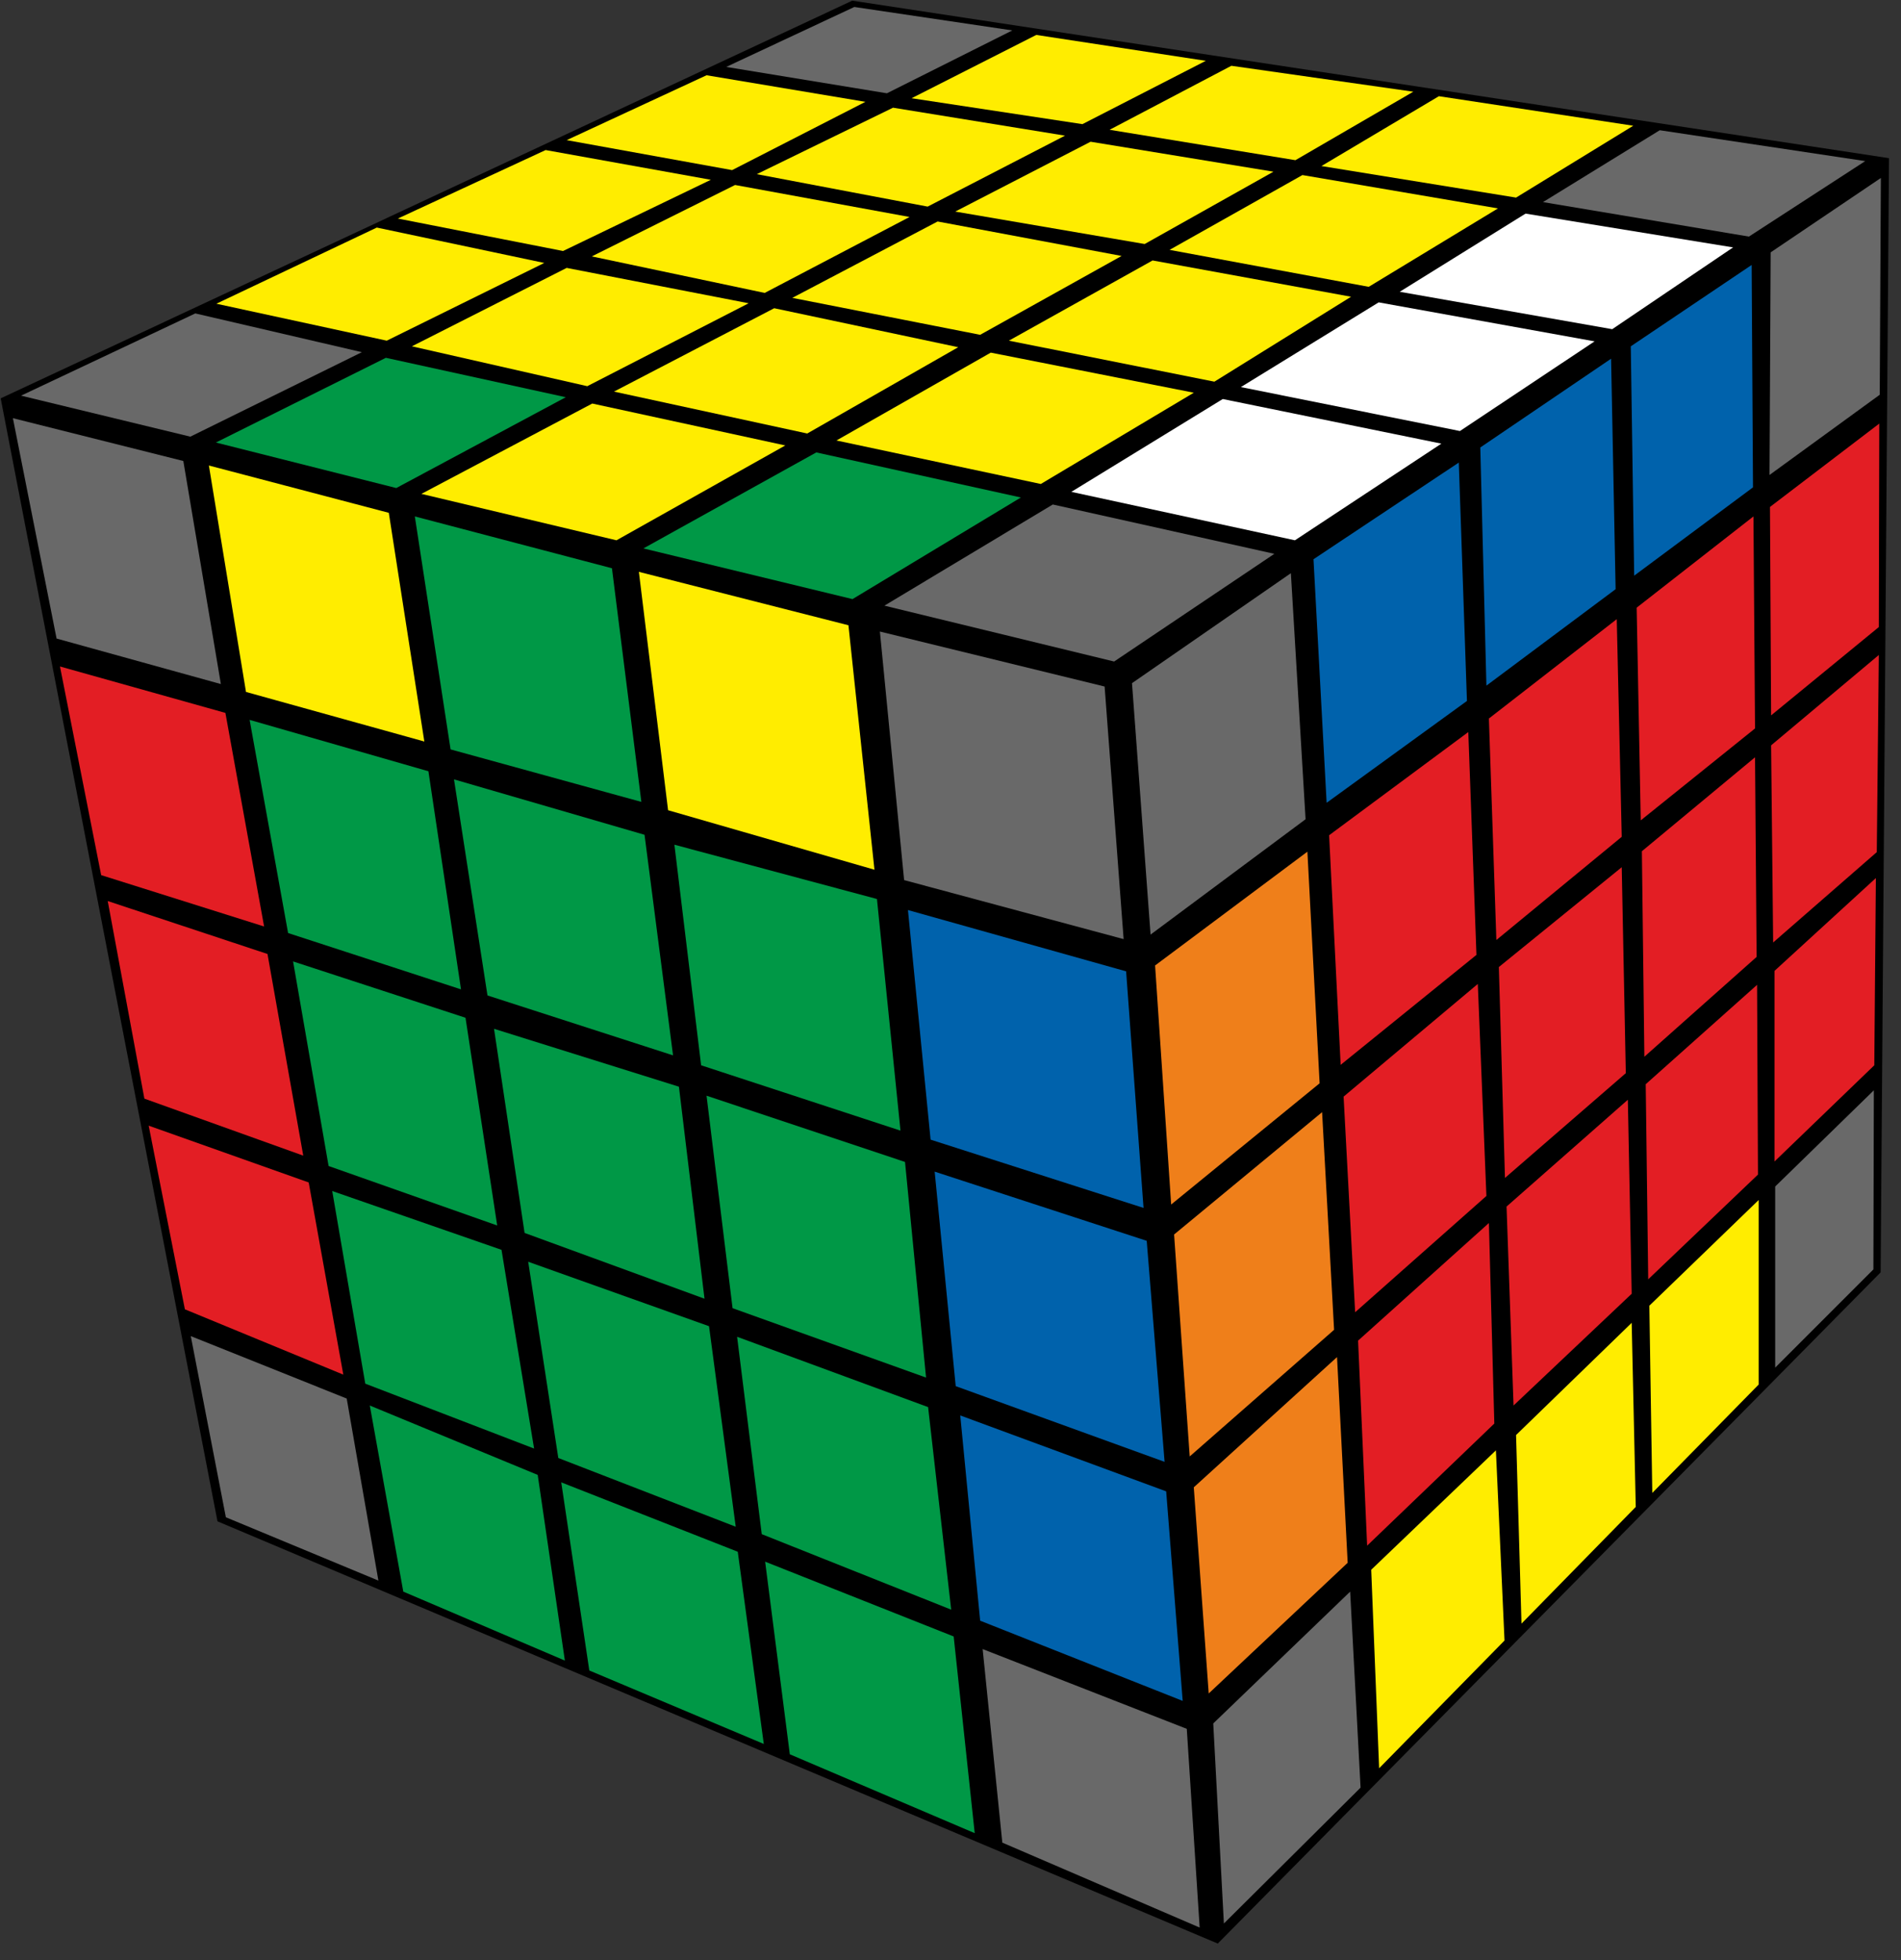 <?xml version="1.0" encoding="UTF-8"?>
<svg width="97px" height="100px" viewBox="0 0 97 100" version="1.1" xmlns="http://www.w3.org/2000/svg" xmlns:xlink="http://www.w3.org/1999/xlink">
    <rect x="0" y="0" width="97" height="100" fill="#333333" stroke="none"/>
    <title>paritet_5</title>
    <g id="Big_cubes" stroke="none" stroke-width="1" fill="none" fill-rule="evenodd">
        <g id="paritet_5" transform="translate(0, 0)" fill-rule="nonzero">
            <polygon id="Path" fill="#000000" points="0.035 20.322 43.488 0.034 96.388 8.069 95.961 64.908 62.138 99.149 11.097 77.609"></polygon>
            <polygon id="Path" fill="#696969" points="53.72 25.736 65.025 28.253 56.849 33.747 45.128 30.897"></polygon>
            <polygon id="Path" fill="#FFFFFF" points="62.392 20.356 73.547 22.632 66.075 27.563 54.666 25.092"></polygon>
            <polygon id="Path" fill="#FFFFFF" points="70.348 15.425 81.365 17.414 74.494 21.989 63.316 19.747"></polygon>
            <polygon id="Path" fill="#FFFFFF" points="77.843 10.897 88.432 12.621 82.265 16.793 71.422 14.885"></polygon>
            <polygon id="Path" fill="#696969" points="84.69 6.644 95.175 8.218 89.24 12.069 78.732 10.31"></polygon>
            <polygon id="Path" fill="#009846" points="41.652 23.08 52.091 25.379 43.5 30.563 32.83 27.977"></polygon>
            <polygon id="Path" fill="#FFED00" points="50.555 17.989 60.914 20.034 53.108 24.69 42.68 22.471"></polygon>
            <polygon id="Path" fill="#FFED00" points="58.812 13.287 68.939 15.138 61.965 19.471 51.479 17.379"></polygon>
            <polygon id="Path" fill="#FFED00" points="66.457 8.931 76.434 10.632 69.84 14.632 59.678 12.747"></polygon>
            <polygon id="Path" fill="#FFED00" points="73.42 4.908 83.339 6.414 77.358 10.08 67.427 8.471"></polygon>
            <polygon id="Path" fill="#FFED00" points="30.22 20.586 40.07 22.724 31.456 27.563 21.502 25.195"></polygon>
            <polygon id="Path" fill="#FFED00" points="39.504 15.724 48.893 17.713 41.19 22.115 31.329 19.977"></polygon>
            <polygon id="Path" fill="#FFED00" points="47.842 11.299 57.23 13.057 50.013 17.08 40.428 15.195"></polygon>
            <polygon id="Path" fill="#FFED00" points="55.648 7.23 64.978 8.759 58.408 12.448 48.742 10.793"></polygon>
            <polygon id="Path" fill="#FFED00" points="62.831 3.356 72.115 4.678 66.099 8.172 56.618 6.621"></polygon>
            <polygon id="Path" fill="#009846" points="19.689 18.253 28.869 20.264 20.22 24.897 11.016 22.575"></polygon>
            <polygon id="Path" fill="#FFED00" points="28.915 13.667 38.2 15.471 29.966 19.701 21.017 17.667"></polygon>
            <polygon id="Path" fill="#FFED00" points="37.507 9.437 46.41 11.069 39.019 14.943 30.197 13.08"></polygon>
            <polygon id="Path" fill="#FFED00" points="45.567 5.494 54.343 6.92 47.334 10.54 38.615 8.885"></polygon>
            <polygon id="Path" fill="#FFED00" points="52.877 1.782 61.526 3.103 55.232 6.333 46.514 5.011"></polygon>
            <polygon id="Path" fill="#696969" points="9.966 15.989 18.465 17.966 9.712 22.276 1.074 20.184"></polygon>
            <polygon id="Path" fill="#FFED00" points="19.227 11.609 27.772 13.414 19.735 17.379 11.04 15.494"></polygon>
            <polygon id="Path" fill="#FFED00" points="27.841 7.655 36.271 9.172 28.73 12.805 20.301 11.149"></polygon>
            <polygon id="Path" fill="#FFED00" points="36.052 3.839 44.158 5.195 37.357 8.678 28.915 7.149"></polygon>
            <polygon id="Path" fill="#696969" points="37.056 3.414 43.592 0.356 51.653 1.552 45.255 4.759"></polygon>
            <polygon id="Path" fill="#696969" points="44.897 32.218 56.364 35.023 57.334 47.908 46.133 44.897"></polygon>
            <polygon id="Path" fill="#FFED00" points="32.599 29.172 43.292 31.897 44.62 44.368 34.089 41.333"></polygon>
            <polygon id="Path" fill="#009846" points="21.167 26.345 31.225 28.989 32.726 40.908 22.991 38.23"></polygon>
            <polygon id="Path" fill="#FFED00" points="10.658 23.747 19.839 26.161 21.652 37.828 12.552 35.299"></polygon>
            <polygon id="Path" fill="#696969" points="0.658 21.333 9.354 23.517 11.27 34.897 2.887 32.575"></polygon>
            <polygon id="Path" fill="#0062AC" points="46.329 46.425 57.461 49.552 58.35 61.621 47.484 58.138"></polygon>
            <polygon id="Path" fill="#009846" points="34.412 43.092 44.747 45.862 45.948 57.678 35.775 54.345"></polygon>
            <polygon id="Path" fill="#009846" points="23.165 39.759 32.888 42.586 34.343 53.839 24.874 50.782"></polygon>
            <polygon id="Path" fill="#009846" points="12.737 36.724 21.86 39.345 23.523 50.471 14.7 47.598"></polygon>
            <polygon id="Path" fill="#E31E24" points="3.06 34 11.501 36.368 13.476 47.264 5.162 44.644"></polygon>
            <polygon id="Path" fill="#0062AC" points="47.692 59.77 58.512 63.299 59.424 74.575 48.766 70.713"></polygon>
            <polygon id="Path" fill="#009846" points="36.052 55.897 46.179 59.276 47.253 70.276 37.38 66.736"></polygon>
            <polygon id="Path" fill="#009846" points="25.208 52.483 34.643 55.437 35.948 66.253 26.767 62.897"></polygon>
            <polygon id="Path" fill="#009846" points="14.954 49.046 23.753 51.92 25.37 62.517 16.767 59.483"></polygon>
            <polygon id="Path" fill="#E31E24" points="5.497 45.966 13.649 48.667 15.474 58.954 7.367 56.046"></polygon>
            <polygon id="Path" fill="#0062AC" points="48.997 72.207 59.505 76.08 60.348 86.77 50.013 82.678"></polygon>
            <polygon id="Path" fill="#009846" points="37.611 68.195 47.357 71.782 48.535 82.115 38.869 78.264"></polygon>
            <polygon id="Path" fill="#009846" points="26.952 64.368 36.179 67.655 37.541 77.885 28.488 74.379"></polygon>
            <polygon id="Path" fill="#009846" points="16.952 60.759 25.59 63.759 27.252 73.897 18.638 70.586"></polygon>
            <polygon id="Path" fill="#E31E24" points="7.587 57.425 15.751 60.322 17.518 70.126 9.434 66.793"></polygon>
            <polygon id="Path" fill="#696969" points="50.14 84.126 60.556 88.195 61.214 98.333 51.144 94"></polygon>
            <polygon id="Path" fill="#009846" points="39.042 79.667 48.662 83.483 49.736 93.517 40.301 89.494"></polygon>
            <polygon id="Path" fill="#009846" points="28.638 75.621 37.645 79.161 38.973 88.966 30.07 85.218"></polygon>
            <polygon id="Path" fill="#009846" points="18.869 71.701 27.437 75.241 28.823 84.713 20.578 81.195"></polygon>
            <polygon id="Path" fill="#696969" points="9.735 68.161 17.691 71.345 19.308 80.632 11.525 77.402"></polygon>
            <polygon id="Path" fill="#696969" points="57.761 34.851 65.868 29.241 66.618 41.793 58.708 47.678"></polygon>
            <polygon id="Path" fill="#0062AC" points="67.022 28.529 74.436 23.598 74.852 35.759 67.692 40.954"></polygon>
            <polygon id="Path" fill="#0062AC" points="75.533 22.828 82.207 18.299 82.438 30.057 75.845 34.977"></polygon>
            <polygon id="Path" fill="#0062AC" points="83.212 17.667 89.379 13.517 89.448 24.862 83.385 29.368"></polygon>
            <polygon id="Path" fill="#696969" points="90.349 12.874 95.972 9.08 95.915 20.138 90.291 24.23"></polygon>
            <polygon id="Path" fill="#EF7F1A" points="58.939 49.253 66.711 43.448 67.334 55.264 59.759 61.448"></polygon>
            <polygon id="Path" fill="#E31E24" points="67.819 42.609 74.921 37.345 75.337 48.713 68.408 54.322"></polygon>
            <polygon id="Path" fill="#E31E24" points="75.972 36.655 82.496 31.586 82.75 42.69 76.353 47.954"></polygon>
            <polygon id="Path" fill="#E31E24" points="83.512 31 89.471 26.345 89.552 37.161 83.72 41.851"></polygon>
            <polygon id="Path" fill="#E31E24" points="90.314 25.862 95.891 21.609 95.868 31.989 90.372 36.494"></polygon>
            <polygon id="Path" fill="#EF7F1A" points="59.909 62.977 67.461 56.736 68.073 67.839 60.706 74.299"></polygon>
            <polygon id="Path" fill="#E31E24" points="68.558 55.943 75.406 50.195 75.845 61.011 69.147 66.943"></polygon>
            <polygon id="Path" fill="#E31E24" points="76.48 49.333 82.75 44.241 82.958 54.747 76.792 60.092"></polygon>
            <polygon id="Path" fill="#E31E24" points="83.778 43.425 89.552 38.632 89.633 48.816 83.905 53.908"></polygon>
            <polygon id="Path" fill="#E31E24" points="90.372 38.023 95.868 33.414 95.764 43.471 90.476 48.08"></polygon>
            <polygon id="Path" fill="#EF7F1A" points="60.914 75.874 68.223 69.23 68.766 79.724 61.676 86.391"></polygon>
            <polygon id="Path" fill="#E31E24" points="69.297 68.391 75.972 62.391 76.249 72.621 69.759 78.851"></polygon>
            <polygon id="Path" fill="#E31E24" points="76.873 61.552 83.062 56.103 83.258 66 77.23 71.701"></polygon>
            <polygon id="Path" fill="#E31E24" points="83.974 55.31 89.656 50.241 89.702 59.92 84.101 65.264"></polygon>
            <polygon id="Path" fill="#E31E24" points="90.545 49.529 95.718 44.793 95.637 54.345 90.545 59.253"></polygon>
            <polygon id="Path" fill="#696969" points="61.907 87.92 68.893 81.195 69.424 91.195 62.45 98.126"></polygon>
            <polygon id="Path" fill="#FFED00" points="69.967 80.08 76.33 73.989 76.769 83.69 70.371 90.207"></polygon>
            <polygon id="Path" fill="#FFED00" points="77.358 73.207 83.258 67.483 83.466 76.874 77.635 82.828"></polygon>
            <polygon id="Path" fill="#FFED00" points="84.159 66.609 89.737 61.218 89.737 70.632 84.309 76.161"></polygon>
            <polygon id="Path" fill="#696969" points="90.58 60.529 95.614 55.621 95.591 64.759 90.58 69.77"></polygon>
        </g>
    </g>
</svg>